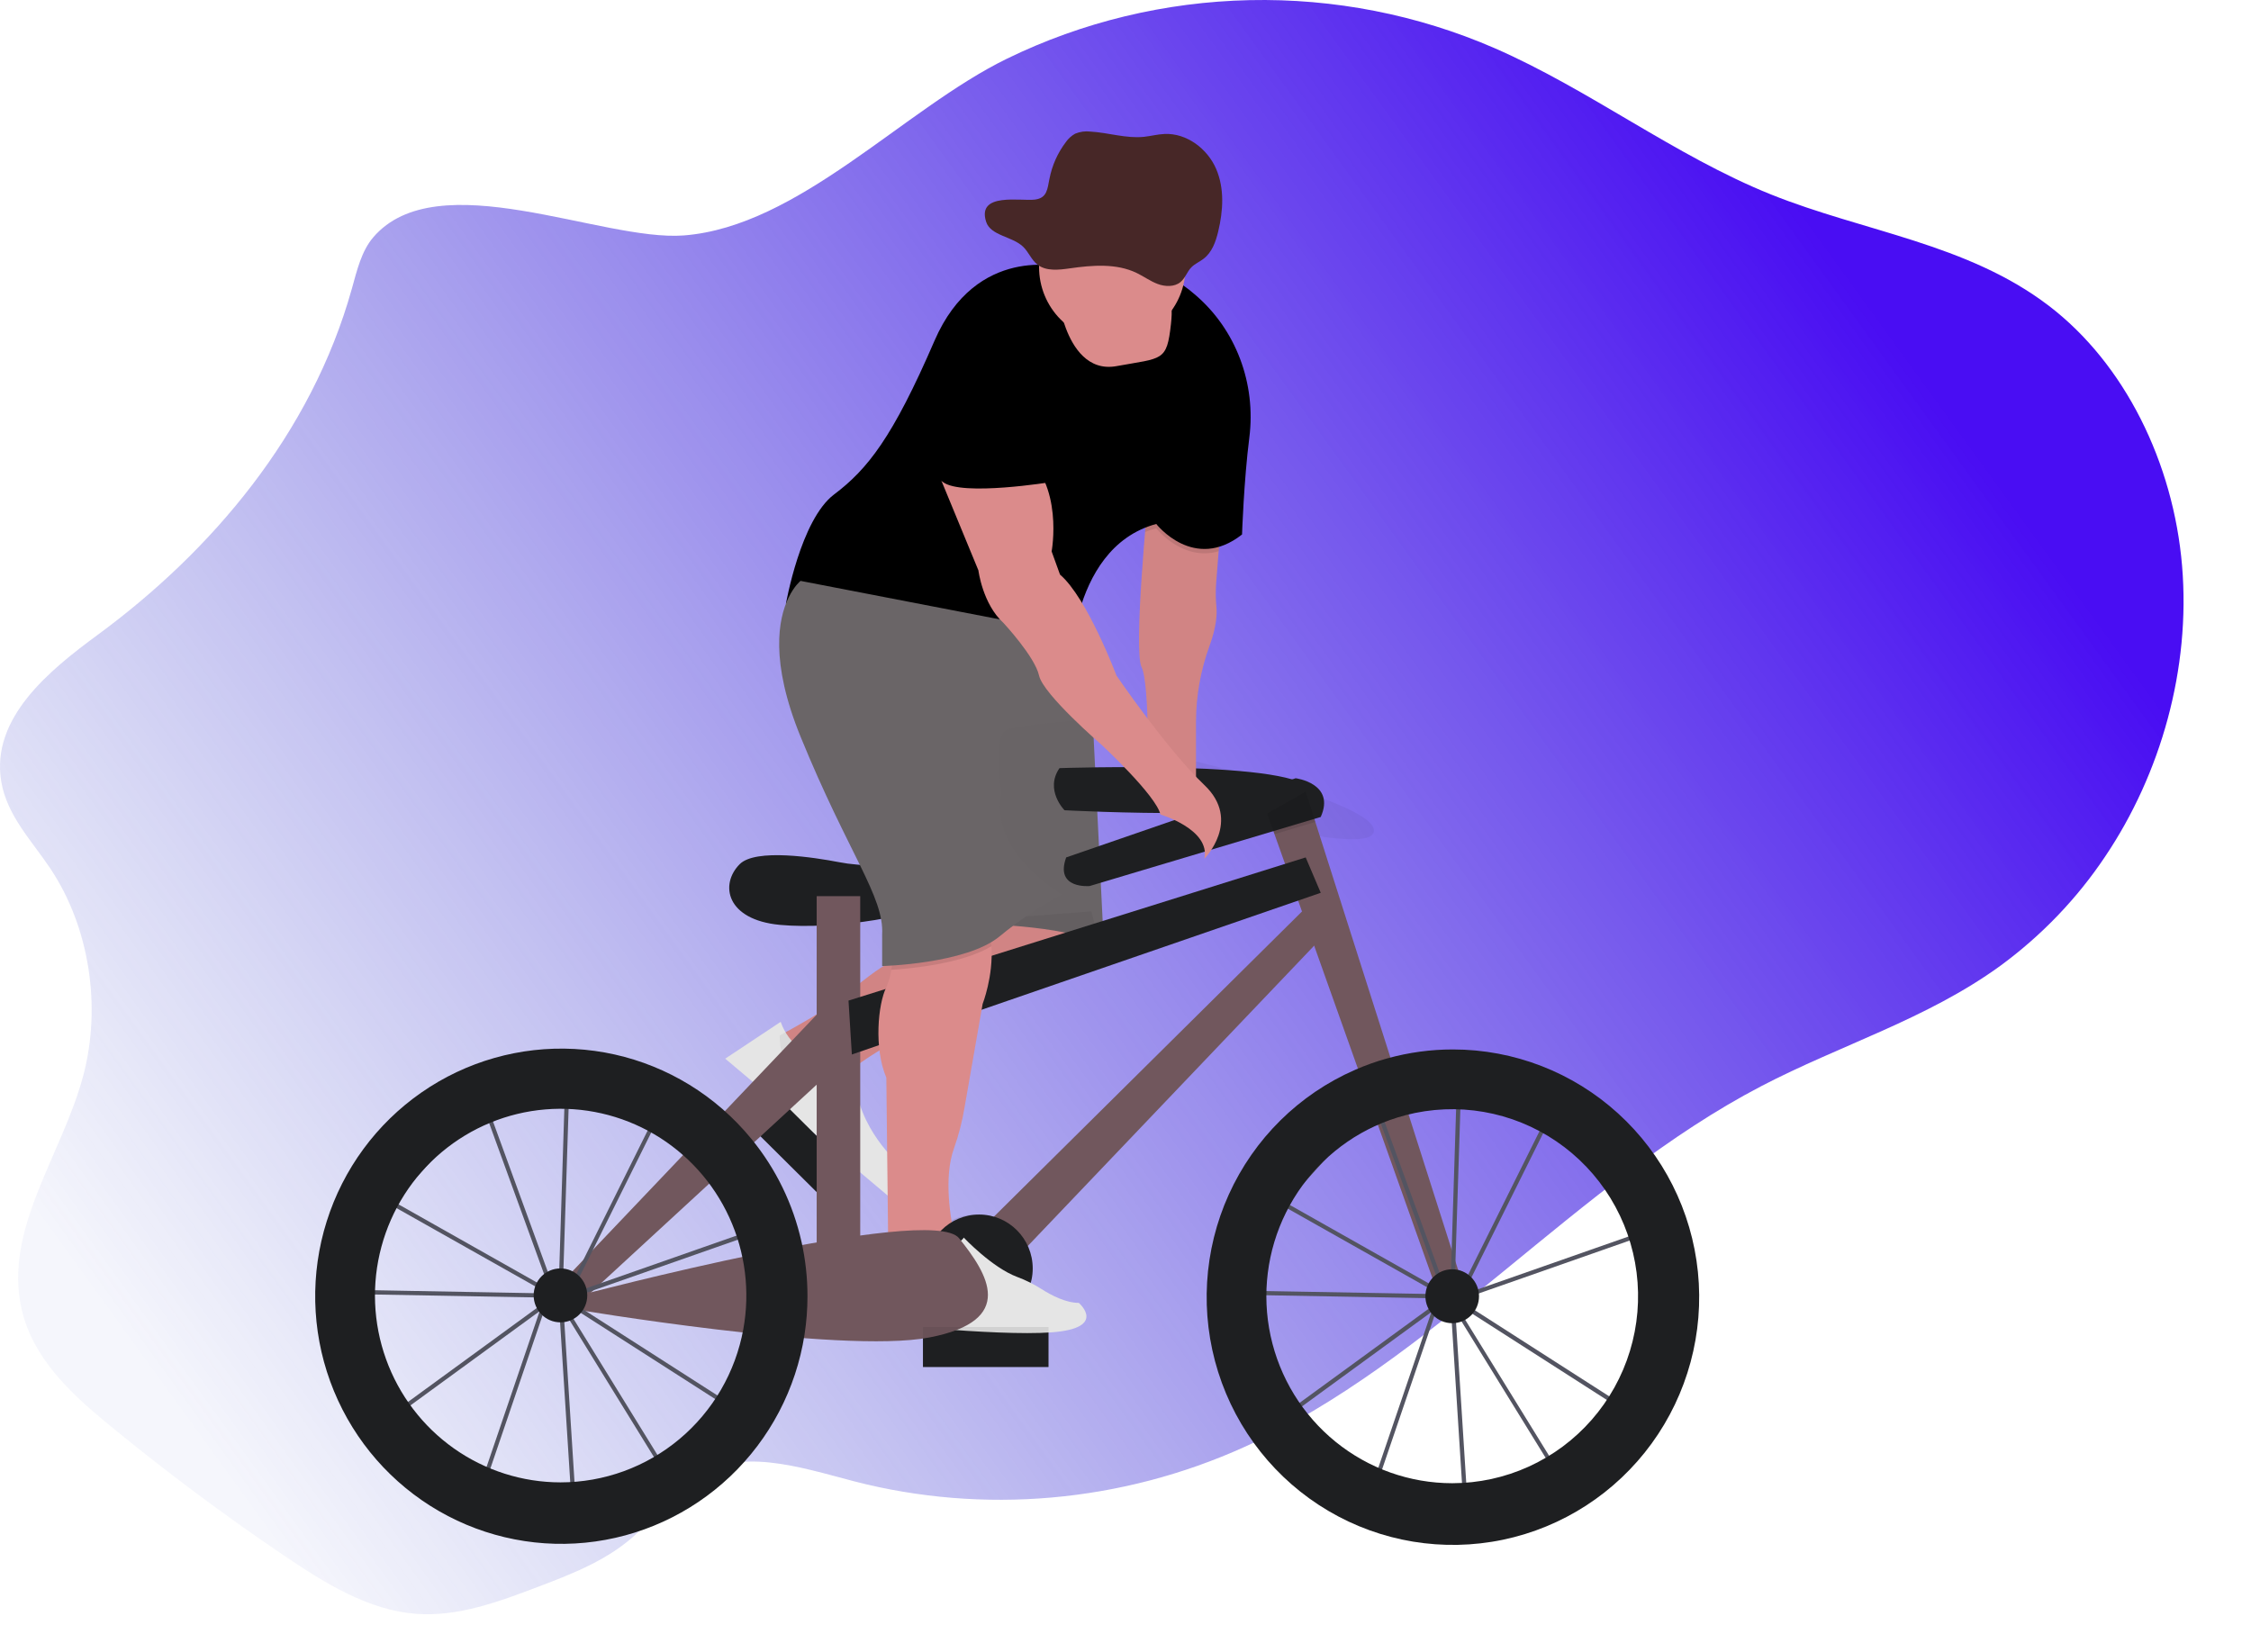 <svg width="534" height="392" viewBox="0 0 534 392" fill="none" xmlns="http://www.w3.org/2000/svg">
<rect width="534" height="392" fill="white"/>
<path id="Vector" d="M88.533 56.321C85.758 59.565 84.689 64.127 83.494 68.416C73.871 102.98 50.157 130.781 23.152 150.639C11.716 159.051 -2.207 170.331 0.295 185.413C1.642 193.512 7.553 199.474 11.944 206.071C21.157 219.884 24.145 238.659 19.754 255.194C14.76 274.008 0.801 291.563 5.122 310.587C7.786 322.297 16.831 330.63 25.527 337.793C39.094 348.96 53.093 359.42 67.524 369.175C77.198 375.713 87.49 382.076 98.764 382.905C108.691 383.637 118.415 380.002 127.841 376.416C136.076 373.279 144.519 370.015 151.169 363.73C155.509 359.627 158.969 354.333 163.79 350.976C175.115 343.092 189.661 348.088 202.647 351.464C233.289 359.388 266.083 356.495 295.241 343.296C339.968 323.048 374.059 280.527 417.808 257.712C436.619 247.9 457.08 241.811 474.498 229.174C484.311 221.979 492.744 213.188 499.417 203.197C512.585 183.627 519.706 158.675 517.65 134.25C515.594 109.825 504.071 86.288 485.975 72.5C466.602 57.741 442.134 54.984 420.092 46.123C397.331 36.97 377.083 21.24 354.539 11.418C336.298 3.493 316.446 -0.398 296.44 0.032C276.435 0.462 256.783 5.201 238.926 13.902C214.392 25.855 189.524 53.745 162.2 55.862C142.731 57.326 103.737 38.551 88.533 56.321Z" fill="url(#paint0_linear)"/>
<g id="undraw_Ride_a_bicycle_2yok 1">
<g id="man-bike">
<path id="Vector_2" opacity="0.1" d="M201.091 276.806L179.893 255.76L173.269 262.513L194.467 283.559L201.091 276.806Z" fill="black"/>
<path id="Vector_3" opacity="0.05" d="M269.455 177.344C269.455 177.344 326.601 189.531 325.92 197.189C325.238 204.847 268.194 187.328 268.194 187.328C268.194 187.328 264.731 181.519 269.455 177.344Z" fill="black"/>
<path id="Vector_4" opacity="0.1" d="M259.93 224.494C251.988 220.634 232.6 220.22 232.6 220.22L232.392 218.277L258.907 216.225L260.396 221.718C260.396 221.718 260.729 222.792 259.93 224.494Z" fill="black"/>
<path id="Vector_5" opacity="0.1" d="M202.149 253.613C201.27 254.287 200.833 254.677 200.833 254.677C200.833 254.677 184.95 260.17 184.95 245.688C184.95 245.688 185.719 245.278 186.935 244.594C188.164 246.607 189.885 248.269 191.934 249.423C193.983 250.576 196.292 251.181 198.639 251.181H200.322L202.149 253.613Z" fill="black"/>
<path id="Vector_6" d="M184.95 245.688C184.95 245.688 197.254 239.156 202.01 234.951C204.872 232.432 207.95 230.171 211.207 228.195L226.644 218.742L258.907 216.245L260.396 221.738C260.396 221.738 262.878 229.728 238.06 236.719C213.242 243.71 200.833 254.697 200.833 254.697C200.833 254.697 184.95 260.17 184.95 245.688Z" fill="#DB8B8B"/>
<path id="Vector_7" d="M185.198 242.442L172.044 251.181L210.562 283.64C210.562 283.64 216.22 280.145 213.242 276.15C213.242 276.15 203.315 267.66 202.819 255.675L199.841 251.68H198.158C195.313 251.681 192.537 250.792 190.216 249.137C187.894 247.482 186.141 245.143 185.198 242.442V242.442Z" fill="#E5E5E5"/>
<path id="Vector_8" d="M232.6 219.221C232.6 219.221 255.929 219.72 261.886 224.714L258.907 164.29H226.644L232.6 219.221Z" fill="#6A6567"/>
<path id="Vector_9" d="M201.091 276.806L179.893 255.76L173.269 262.513L194.467 283.559L201.091 276.806Z" fill="#1E1F21"/>
<path id="Vector_10" opacity="0.05" d="M232.6 218.971C232.6 218.971 255.929 219.471 261.886 224.464L258.907 164.04H226.644L232.6 218.971Z" fill="#535461"/>
<path id="Vector_11" opacity="0.05" d="M259.93 224.494C258.55 227.436 253.79 232.27 238.06 236.699C217.903 242.377 205.931 250.682 202.149 253.613C201.27 254.287 200.833 254.677 200.833 254.677C200.833 254.677 184.95 260.17 184.95 245.688C184.95 245.688 185.719 245.278 186.935 244.594C190.623 242.562 198.431 238.102 201.995 234.931C204.857 232.411 207.934 230.15 211.192 228.175L226.629 218.722L232.377 218.277L258.892 216.225L260.382 221.718C260.382 221.718 260.729 222.792 259.93 224.494Z" fill="black"/>
<path id="Vector_12" d="M251.343 182.247C251.343 182.247 309.74 180.25 310.931 187.845C312.122 195.441 252.534 192.24 252.534 192.24C252.534 192.24 247.769 187.441 251.343 182.247Z" fill="#1E1F21"/>
<path id="Vector_13" opacity="0.1" d="M204.07 212.619V219.576C200.635 220.025 197.12 220.31 193.74 220.419V212.619H204.07Z" fill="black"/>
<path id="Vector_14" d="M203.295 205.134C201.846 205.021 200.404 204.826 198.977 204.549C193.378 203.471 179.261 201.208 175.464 205.049C170.699 209.843 172.288 218.237 184.999 219.436C197.711 220.634 219.561 217.438 223.934 212.639C223.934 212.619 216.027 206.117 203.295 205.134Z" fill="#1E1F21"/>
<path id="Vector_15" d="M233.469 290.961L311.73 213.423L316.098 219.815L241.411 298.152L233.469 290.961Z" fill="#71575D"/>
<path id="Vector_16" d="M346.689 303.75L341.129 306.946L302.344 197.918L300.607 193.039L309.745 187.84L312.033 195.021L346.689 303.75Z" fill="#71575D"/>
<path id="Vector_17" d="M204.07 212.624H193.74V302.951H204.07V212.624Z" fill="#71575D"/>
<path id="Vector_18" d="M201.29 237.403L309.745 203.431L313.318 211.825L202.084 250.192L201.29 237.403Z" fill="#1E1F21"/>
<path id="Vector_19" opacity="0.1" d="M178.363 270.347L167.761 280.11C165.883 277.685 163.761 275.462 161.427 273.478L171.325 263.076C173.873 265.293 176.228 267.726 178.363 270.347V270.347Z" fill="black"/>
<path id="Vector_20" d="M252.931 203.431L307.357 184.644C307.357 184.644 316.892 185.843 313.313 193.838L258.495 210.222C258.495 210.222 250.157 211.021 252.931 203.431Z" fill="#1E1F21"/>
<path id="Vector_21" opacity="0.1" d="M231.479 313.743C238.499 313.743 244.19 308.017 244.19 300.954C244.19 293.891 238.499 288.165 231.479 288.165C224.458 288.165 218.767 293.891 218.767 300.954C218.767 308.017 224.458 313.743 231.479 313.743Z" fill="black"/>
<path id="Vector_22" opacity="0.1" d="M333.411 264.594C330.931 265.239 328.513 266.103 326.184 267.176L321.439 253.838C323.929 252.746 326.494 251.833 329.113 251.106L333.411 264.594Z" fill="black"/>
<path id="Vector_23" opacity="0.1" d="M191.556 307.546C191.556 310.609 191.32 313.667 190.851 316.694C186.086 316.35 181.162 315.85 176.338 315.351C177.41 309.413 177.276 303.318 175.946 297.433C180.646 296.434 185.446 295.481 190.132 294.617C191.081 298.86 191.559 303.196 191.556 307.546V307.546Z" fill="black"/>
<path id="Vector_24" d="M228.884 299.993L228.88 299.996C227.387 301.119 227.082 303.247 228.198 304.749L238.287 318.322C239.403 319.824 241.519 320.131 243.011 319.008L243.015 319.005C244.508 317.882 244.813 315.754 243.697 314.252L233.608 300.679C232.492 299.177 230.376 298.87 228.884 299.993Z" fill="#7F879C"/>
<path id="Vector_25" d="M289.682 123.341L288.5 138.377C288.364 140.282 288.389 142.194 288.575 144.095C288.729 145.778 288.575 148.724 286.937 153.218C284.834 158.96 283.747 165.027 283.725 171.146V188.26L272.309 186.262C272.309 186.262 272.805 162.292 270.82 158.297C268.835 154.302 272.309 118.846 272.309 118.846L289.682 123.341Z" fill="#DB8B8B"/>
<path id="Vector_26" d="M233.107 238.197L228.813 262.767C228.272 266.047 227.441 269.272 226.331 272.404C223.815 279.326 225.423 289.029 226.644 294.322C227.185 296.659 227.637 298.137 227.637 298.137L214.731 305.129L210.76 302.132V300.135L210.264 255.69C207.286 248.699 208.279 238.212 210.264 234.217C210.829 232.905 211.226 231.525 211.445 230.112C212.438 224.759 212.746 217.238 212.746 217.238C212.746 217.238 220.688 203.755 230.118 212.744C233.593 216.055 234.913 220.384 235.191 224.529C235.678 231.625 233.107 238.197 233.107 238.197Z" fill="#DB8B8B"/>
<path id="Vector_27" d="M134.549 302.951L196.917 237.403L198.907 252.589L137.726 308.944L134.549 302.951Z" fill="#71575D"/>
<path id="Vector_28" opacity="0.1" d="M235.191 224.514C228.307 228.629 216.33 229.793 211.445 230.097C212.438 224.744 212.746 217.223 212.746 217.223C212.746 217.223 220.688 203.74 230.118 212.729C233.593 216.04 234.913 220.37 235.191 224.514Z" fill="black"/>
<path id="Vector_29" opacity="0.05" d="M289.096 130.792L288.5 138.377C288.366 140.28 288.393 142.191 288.58 144.09C288.734 145.773 288.58 148.719 286.942 153.218C284.839 158.96 283.752 165.027 283.73 171.146V188.26L272.314 186.262C272.314 186.262 272.81 162.292 270.825 158.297C269.42 155.466 270.75 136.854 271.649 126.232C272.021 121.863 272.314 118.846 272.314 118.846L289.687 123.341L289.096 130.792Z" fill="black"/>
<path id="Vector_30" opacity="0.1" d="M254.177 156.499C253.944 158.831 253.944 160.295 253.944 160.295C253.944 160.295 242.527 169.783 223.169 155.301C203.811 140.819 186.439 144.814 186.439 144.814C186.439 144.814 186.642 143.655 187.054 141.818C188.424 138.996 189.913 137.823 189.913 137.823L251.958 149.808L254.177 156.499Z" fill="black"/>
<path id="Vector_31" opacity="0.05" d="M256.058 145.029C254.779 149.51 254.069 154.136 253.944 158.796C253.944 158.796 250.926 161.293 245.367 161.793C245.21 161.475 245.09 161.14 245.009 160.794C244.017 156.3 236.571 148.31 236.571 148.31C231.608 143.815 230.615 135.825 230.615 135.825L222.425 111.605L219.695 109.358C219.695 109.358 231.111 100.37 241.038 107.86C250.966 115.351 247.987 131.331 247.987 131.331L249.973 136.824C252.033 138.572 254.127 141.653 256.058 145.029Z" fill="black"/>
<path id="Vector_32" opacity="0.1" d="M312.033 195.021L302.344 197.918L300.607 193.039L309.745 187.84L312.033 195.021Z" fill="black"/>
<path id="Vector_33" d="M296.373 103.84C295.077 114.003 294.645 126.811 294.645 126.811C283.229 135.8 274.295 124.315 274.295 124.315C263.514 127.226 258.446 136.719 256.058 145.004C254.779 149.485 254.069 154.111 253.944 158.772C253.944 158.772 250.926 161.268 245.367 161.768C240.11 162.212 232.575 160.834 223.169 153.778C203.811 139.296 186.439 143.291 186.439 143.291C186.439 143.291 189.913 123.316 197.855 117.323C205.797 111.331 211.753 103.84 221.68 80.869C231.608 57.898 251.958 63.391 251.958 63.391C251.958 63.391 252.951 58.896 271.316 63.391C275.79 64.57 279.93 66.777 283.413 69.838C293.236 78.147 298.001 91.036 296.373 103.84Z" fill="black"/>
<path id="Vector_34" d="M251.958 212.23C246.68 215.058 241.692 218.403 237.068 222.217C229.126 228.709 209.271 229.208 209.271 229.208V221.718C209.768 212.729 201.33 202.742 189.913 174.777C182.622 156.919 184.642 146.811 187.054 141.818C188.424 138.996 189.913 137.823 189.913 137.823L251.958 149.808L254.177 156.499L258.907 170.782C258.907 170.782 241.535 171.78 238.557 173.278C235.578 174.777 237.564 188.26 237.564 188.26C234.586 202.242 251.958 212.23 251.958 212.23Z" fill="#6A6567"/>
<path id="Vector_35" d="M232.278 313.743C239.298 313.743 244.989 308.017 244.989 300.954C244.989 293.891 239.298 288.165 232.278 288.165C225.257 288.165 219.566 293.891 219.566 300.954C219.566 308.017 225.257 313.743 232.278 313.743Z" fill="#1E1F21"/>
<path id="Vector_36" d="M277.953 74.652C277.928 75.316 277.873 76.055 277.784 76.879C276.791 85.868 275.798 84.869 264.879 86.866C258.088 88.11 254.559 82.402 252.862 77.908C252.247 76.279 251.784 74.598 251.477 72.884L275.302 68.889C275.302 68.889 278.156 68.085 277.953 74.652Z" fill="#DB8B8B"/>
<path id="Vector_37" d="M281.244 63.416C281.244 68.051 279.413 72.497 276.155 75.775C272.897 79.052 268.478 80.894 263.871 80.894C259.263 80.894 254.845 79.052 251.587 75.775C248.329 72.497 246.498 68.051 246.498 63.416C246.498 63.126 246.498 62.837 246.498 62.547C246.613 57.911 248.553 53.511 251.892 50.315C255.231 47.119 259.695 45.388 264.303 45.503C268.91 45.618 273.284 47.57 276.461 50.93C279.638 54.289 281.358 58.78 281.244 63.416V63.416Z" fill="#DB8B8B"/>
<path id="Vector_38" opacity="0.1" d="M289.682 123.341L289.096 130.792C280.459 133.288 274.295 125.338 274.295 125.338C273.394 125.581 272.508 125.88 271.644 126.232C272.016 121.863 272.309 118.846 272.309 118.846L289.682 123.341Z" fill="black"/>
<path id="Vector_39" opacity="0.1" d="M242.527 87.885L249.477 115.351C249.477 115.351 228.133 118.846 223.666 115.351C219.199 111.855 210.76 110.856 210.76 110.856C210.76 110.856 219.695 84.889 224.659 81.893C229.622 78.896 242.527 87.885 242.527 87.885Z" fill="black"/>
<path id="Vector_40" opacity="0.1" d="M227.637 298.122L214.731 305.114L210.76 302.117V300.12C215.22 299.801 219.552 298.486 223.442 296.27C224.634 295.59 225.755 294.921 226.654 294.332C227.175 296.644 227.637 298.122 227.637 298.122Z" fill="black"/>
<path id="Vector_41" opacity="0.05" d="M200.089 117.099C200.089 117.099 212.994 120.594 216.965 129.583C220.936 138.572 231.677 140.215 231.677 140.215" fill="black"/>
<path id="Vector_42" d="M221.184 108.859L232.104 135.326C232.104 135.326 233.097 143.316 238.06 147.81C238.06 147.81 245.506 155.8 246.498 160.295C247.491 164.789 261.389 176.774 261.389 176.774C261.389 176.774 274.295 188.759 275.287 193.253C275.287 193.253 287.2 196.749 285.711 203.74C285.711 203.74 294.645 194.752 285.711 186.262C276.776 177.773 264.864 160.295 264.864 160.295C264.864 160.295 257.915 141.818 251.462 136.325L249.477 130.831C249.477 130.831 252.455 114.851 242.527 107.361C232.6 99.87 221.184 108.859 221.184 108.859Z" fill="#DB8B8B"/>
<path id="Vector_43" d="M248.732 314.851H218.95V324.34H248.732V314.851Z" fill="#1E1F21"/>
<path id="Vector_44" d="M242.527 86.886L249.477 114.352C249.477 114.352 228.133 117.848 223.666 114.352C219.199 110.856 210.76 109.858 210.76 109.858C210.76 109.858 219.695 83.89 224.659 80.894C229.622 77.898 242.527 86.886 242.527 86.886Z" fill="black"/>
<path id="Vector_45" d="M223.423 297.243C226.088 295.745 228.426 294.247 228.629 293.628C228.629 293.628 235.355 300.769 241.346 302.986C243.361 303.735 245.289 304.699 247.099 305.863C249.472 307.361 252.857 309.124 255.929 309.124C255.929 309.124 262.878 315.116 249.477 316.115C236.075 317.114 204.804 313.618 204.804 313.618L206.79 301.134C212.591 301.476 218.366 300.125 223.423 297.243Z" fill="#E5E5E5"/>
<path id="Vector_46" d="M137.329 307.361C137.329 307.361 220.757 285.388 227.508 293.773C234.258 302.157 241.411 313.353 220.375 317.348C199.339 321.343 135.755 310.552 135.755 310.552L137.329 307.361Z" fill="#71575D"/>
<path id="Vector_47" opacity="0.1" d="M248.732 314.851H218.95V324.34H248.732V314.851Z" fill="#1E1F21"/>
</g>
<g id="left-wheel">
<path id="Vector_48" d="M135.686 358.047L132.574 309.139L132.509 309.034L129.372 310.132L114.938 352.504L91.981 336.13L128.548 309.458L128.583 309.353L128.792 309.278L131.149 307.556L92.81 285.928L83.419 296.315L84.908 306.052L128.995 306.861V307.86L84.084 307.051L82.387 295.995L95.243 281.783L114.477 259.211L114.819 260.145L118.889 255.65L134.008 258.377V257.773L135.001 257.803V258.557L157.516 262.612L136.525 304.864L133.462 307.096V307.346V307.625L182.006 290.607L176.244 336.155L135.046 309.753L133.596 308.934L157.888 348.325L135.686 358.047ZM133.701 310.936L136.604 356.569L156.483 347.89L133.701 310.936ZM93.704 336.12L114.447 350.916L128.017 311.096L93.704 336.12ZM134.564 308.325L135.602 308.909L175.484 334.477L180.845 292.095L134.564 308.325ZM131.04 304.729L132.286 306.752L132.504 306.592L133.993 259.386L119.232 256.729L115.181 261.223L131.04 304.729ZM93.605 285.223L130.752 306.197L130.107 305.134L114.432 262.052L95.972 282.462L93.605 285.223ZM135.001 259.561L133.512 305.863L135.755 304.225L156.062 263.366L135.001 259.561Z" fill="#535461"/>
<path id="Vector_49" d="M132.956 313.743C136.468 313.743 139.314 310.879 139.314 307.346C139.314 303.813 136.468 300.949 132.956 300.949C129.444 300.949 126.598 303.813 126.598 307.346C126.598 310.879 129.444 313.743 132.956 313.743Z" fill="#1E1F21"/>
<path id="Vector_50" d="M190.132 294.607C188.141 285.708 184.111 277.401 178.363 270.347C176.229 267.726 173.876 265.293 171.33 263.076C161.538 254.571 149.217 249.578 136.3 248.88C123.383 248.181 110.601 251.818 99.96 259.218C89.319 266.619 81.422 277.365 77.508 289.769C73.594 302.173 73.884 315.534 78.333 327.754C82.782 339.975 91.139 350.363 102.091 357.288C113.043 364.214 125.971 367.285 138.845 366.02C151.72 364.754 163.812 359.224 173.225 350.296C182.637 341.369 188.837 329.55 190.851 316.694C191.32 313.667 191.556 310.609 191.556 307.546C191.56 303.193 191.082 298.853 190.132 294.607ZM132.956 351.71C123.906 351.701 115.079 348.887 107.675 343.653C100.27 338.418 94.648 331.016 91.572 322.453C88.497 313.89 88.117 304.582 90.485 295.795C92.853 287.007 97.853 279.167 104.806 273.339C111.759 267.512 120.328 263.98 129.346 263.224C138.365 262.468 147.396 264.526 155.211 269.116C163.027 273.706 169.247 280.606 173.027 288.879C176.807 297.151 177.963 306.394 176.338 315.351C174.476 325.56 169.116 334.789 161.19 341.432C153.263 348.075 143.273 351.713 132.956 351.71Z" fill="#1E1F21"/>
</g>
<g id="right-wheel">
<path id="Vector_51" d="M347.23 358.247L344.122 309.358L344.058 309.253L340.921 310.352L326.482 352.704L303.525 336.325L340.102 309.653L340.137 309.548L340.345 309.473L342.703 307.75L304.364 286.122L294.968 296.509L296.457 306.247L340.534 307.036V308.035L295.623 307.226L293.935 296.185L306.786 281.978L326.005 259.421L326.348 260.355L330.418 255.86L345.577 258.592V257.988L346.569 258.017V258.772L369.084 262.826L348.073 305.099L345.011 307.331V307.581V307.86L393.56 290.841L387.797 336.389L346.599 309.987L345.15 309.169L369.442 348.564L347.23 358.247ZM345.244 311.136L348.148 356.769L368.027 348.09L345.244 311.136ZM305.252 336.325L325.995 351.121L339.566 311.301L305.252 336.325ZM346.113 308.529L347.15 309.114L387.033 334.682L392.393 292.3L346.113 308.529ZM342.589 304.934L343.835 306.956L344.053 306.796L345.542 259.591L330.78 256.924L326.73 261.418L342.589 304.934ZM305.168 285.433L342.316 306.407L341.67 305.343L325.995 262.262L307.531 282.677L305.168 285.433ZM346.55 259.77L345.061 306.057L347.304 304.419L367.61 263.561L346.55 259.77Z" fill="#535461"/>
<path id="Vector_52" d="M344.505 313.943C348.016 313.943 350.863 311.079 350.863 307.546C350.863 304.013 348.016 301.149 344.505 301.149C340.993 301.149 338.146 304.013 338.146 307.546C338.146 311.079 340.993 313.943 344.505 313.943Z" fill="#1E1F21"/>
<path id="Vector_53" d="M344.703 248.994C339.435 248.988 334.191 249.7 329.113 251.111C326.494 251.838 323.929 252.751 321.439 253.843C308.171 259.629 297.508 270.161 291.512 283.4C285.516 296.639 284.614 311.645 288.979 325.515C293.345 339.385 302.668 351.133 315.146 358.486C327.624 365.84 342.369 368.276 356.529 365.324C370.689 362.372 383.257 354.242 391.803 342.505C400.349 330.769 404.265 316.261 402.793 301.788C401.321 287.315 394.566 273.905 383.835 264.153C373.104 254.401 359.159 249 344.698 248.994H344.703ZM344.505 351.91C334.438 351.906 324.676 348.438 316.839 342.081C309.002 335.724 303.562 326.862 301.423 316.965C299.284 307.069 300.574 296.734 305.079 287.677C309.584 278.62 317.033 271.386 326.189 267.176C328.518 266.103 330.936 265.24 333.416 264.594C339.478 263.011 345.805 262.745 351.977 263.814C358.148 264.883 364.023 267.262 369.21 270.792C374.397 274.323 378.777 278.925 382.058 284.291C385.34 289.657 387.448 295.665 388.242 301.915C389.036 308.165 388.498 314.513 386.664 320.537C384.829 326.561 381.741 332.123 377.603 336.853C373.466 341.583 368.375 345.372 362.669 347.968C356.962 350.564 350.772 351.908 344.51 351.91H344.505Z" fill="#1E1F21"/>
</g>
<path id="hat" d="M233.931 52.604C234.988 55.94 240.066 56.045 242.671 58.502C244.026 59.78 244.657 61.668 246.146 62.806C248.216 64.394 251.204 64.045 253.839 63.665C259.146 62.906 264.844 62.452 269.629 64.754C271.326 65.568 272.85 66.707 274.622 67.371C276.394 68.035 278.593 68.115 280.032 66.936C281.184 65.993 281.606 64.439 282.648 63.401C283.457 62.582 284.584 62.122 285.507 61.403C287.532 59.865 288.406 57.358 288.982 54.961C290.173 50.028 290.516 44.709 288.485 40.03C286.455 35.351 281.571 31.541 276.24 31.785C274.607 31.86 273.014 32.285 271.386 32.464C267.142 32.899 262.948 31.466 258.689 31.221C257.454 31.07 256.2 31.242 255.051 31.72C254.184 32.205 253.436 32.879 252.862 33.693C250.912 36.262 249.577 39.249 248.96 42.422C248.464 44.814 248.439 46.981 245.525 47.351C242.215 47.79 231.692 45.548 233.931 52.604Z" fill="#472727"/>
</g>
<defs>
<linearGradient id="paint0_linear" x1="432.641" y1="56.669" x2="44.102" y2="338.225" gradientUnits="userSpaceOnUse">
<stop offset="0" stop-color="#490DF3"/>
<stop offset="1" stop-color="#3B49C6" stop-opacity="0.05"/>
</linearGradient>
</defs>
</svg>
